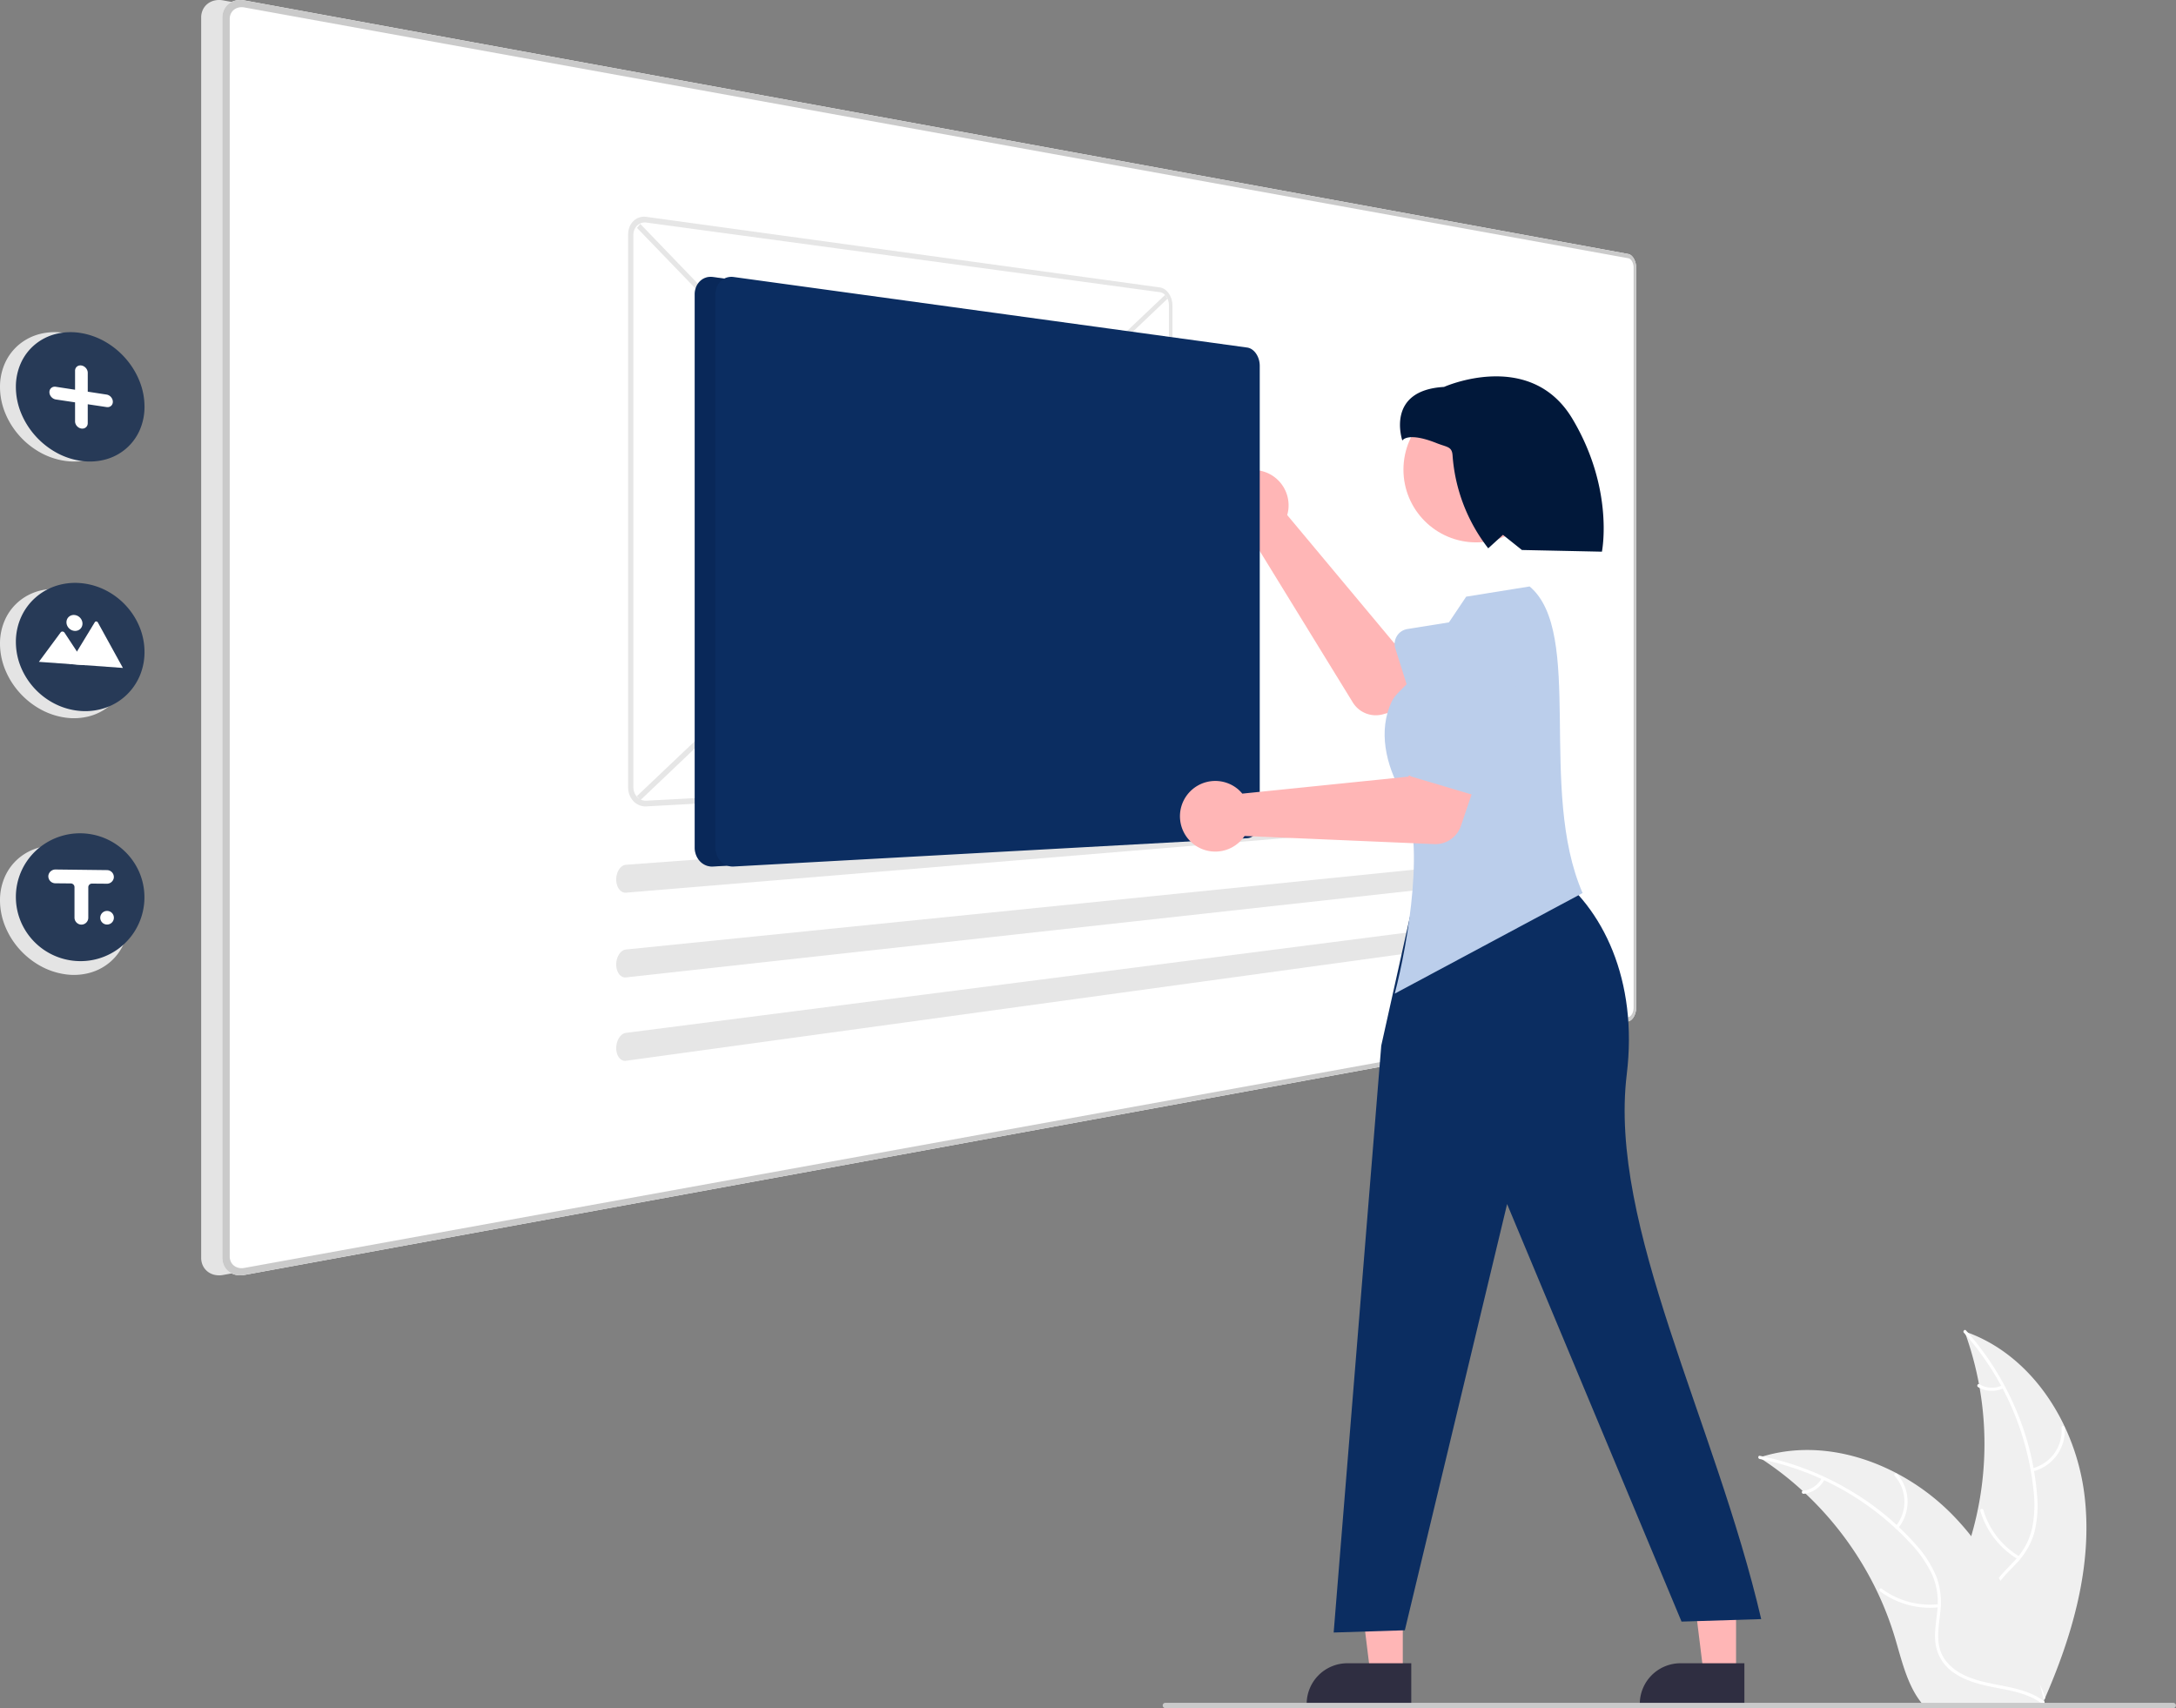 <svg xmlns="http://www.w3.org/2000/svg" width="610" height="478.761" viewBox="0 0 610 478.761">
  <rect x="0" y="0" width="610" height="478.761" fill="#808080" stroke="none"/>
  <g id="website-design" transform="translate(0 0)">
    <path id="Path_4240" data-name="Path 4240" d="M969.63,676.108c-2.461-19.788-14.724-39.285-33.6-45.724a91.872,91.872,0,0,1,0,63.077c-2.9,7.844-6.942,16.266-4.214,24.172,1.7,4.919,5.849,8.682,10.49,11.036s9.792,3.475,14.878,4.574l1,.828C966.258,715.838,972.09,695.9,969.63,676.108Z" transform="translate(-385.307 -257.208)" fill="#f0f0f0"/>
    <path id="Path_4241" data-name="Path 4241" d="M937.523,630.613a78.527,78.527,0,0,1,19.521,44.195,33.813,33.813,0,0,1-.385,10.588,19.394,19.394,0,0,1-4.824,9c-2.174,2.389-4.675,4.58-6.23,7.456a11.876,11.876,0,0,0-.58,9.695c1.373,3.939,4.081,7.15,6.837,10.2,3.06,3.384,6.293,6.851,7.594,11.338.158.544.992.267.835-.276-2.263-7.806-9.841-12.24-13.455-19.271-1.686-3.281-2.394-7.089-.813-10.552,1.382-3.028,3.959-5.291,6.181-7.69a20.7,20.7,0,0,0,5.044-8.62,31.261,31.261,0,0,0,.79-10.534,76.186,76.186,0,0,0-5.564-23.152,79.918,79.918,0,0,0-14.37-23.029c-.376-.421-.955.241-.582.659Z" transform="translate(-386.984 -257.062)" fill="#fff"/>
    <path id="Path_4242" data-name="Path 4242" d="M963.365,678.865a11.781,11.781,0,0,0,8.968-12.341.44.44,0,0,0-.878.044,10.909,10.909,0,0,1-8.366,11.463c-.55.131-.271.965.276.835Z" transform="translate(-393.541 -266.438)" fill="#fff"/>
    <path id="Path_4243" data-name="Path 4243" d="M954.734,710.782a22.708,22.708,0,0,1-10.14-13.078c-.16-.543-.994-.267-.835.276a23.619,23.619,0,0,0,10.58,13.587c.487.289.88-.5.4-.785Z" transform="translate(-388.62 -274.519)" fill="#fff"/>
    <path id="Path_4244" data-name="Path 4244" d="M949.57,650.658a6.669,6.669,0,0,1-6.32-.321c-.483-.3-.876.492-.4.785a7.473,7.473,0,0,0,6.991.37.454.454,0,0,0,.28-.555A.442.442,0,0,0,949.57,650.658Z" transform="translate(-388.335 -262.345)" fill="#fff"/>
    <path id="Path_4245" data-name="Path 4245" d="M860.264,677.3c.3.193.593.386.89.586a87.827,87.827,0,0,1,11.229,8.767c.275.245.549.5.816.749a92.589,92.589,0,0,1,20.108,27.525,89.919,89.919,0,0,1,4.925,12.743c1.817,6.03,3.308,12.713,6.905,17.646a15.422,15.422,0,0,0,1.2,1.483h32.51c.074-.037.148-.067.222-.1l1.3.059c-.052-.23-.111-.467-.163-.7-.03-.134-.067-.267-.1-.4-.022-.089-.045-.178-.059-.26-.007-.03-.015-.059-.022-.082-.015-.082-.037-.156-.052-.23q-.489-1.992-1.009-3.983c0-.007,0-.007-.007-.015a132.206,132.206,0,0,0-11.126-29.209c-.148-.274-.3-.556-.46-.831a85.8,85.8,0,0,0-7.707-11.69,75.836,75.836,0,0,0-5.051-5.778,63.073,63.073,0,0,0-15.784-11.823c-11.66-6.156-25.159-8.515-37.62-4.754C860.894,677.1,860.583,677.2,860.264,677.3Z" transform="translate(-367.061 -268.783)" fill="#f0f0f0"/>
    <path id="Path_4246" data-name="Path 4246" d="M860.229,678.283a78.526,78.526,0,0,1,42.2,23.533,33.816,33.816,0,0,1,6.068,8.686,19.394,19.394,0,0,1,1.565,10.087c-.3,3.216-.975,6.472-.486,9.7a11.875,11.875,0,0,0,5.374,8.09c3.468,2.318,7.563,3.252,11.6,4.026,4.481.86,9.149,1.681,12.889,4.48.453.339.953-.384.5-.722-6.507-4.87-15.227-3.848-22.345-7.286-3.322-1.6-6.18-4.219-7-7.936-.72-3.25-.024-6.608.305-9.862a20.7,20.7,0,0,0-1.162-9.92,31.261,31.261,0,0,0-5.711-8.887,76.183,76.183,0,0,0-18.382-15.136,79.917,79.917,0,0,0-25.339-9.736c-.553-.11-.617.767-.068.876Z" transform="translate(-366.953 -269.351)" fill="#fff"/>
    <path id="Path_4247" data-name="Path 4247" d="M912.311,699.422a11.781,11.781,0,0,0-.27-15.253c-.375-.423-1.05.14-.675.564a10.909,10.909,0,0,1,.222,14.189C911.228,699.358,911.952,699.856,912.311,699.422Z" transform="translate(-380.231 -271.061)" fill="#fff"/>
    <path id="Path_4248" data-name="Path 4248" d="M922.235,731.916a22.707,22.707,0,0,1-15.97-4.337c-.454-.338-.954.385-.5.722a23.62,23.62,0,0,0,16.628,4.479C922.956,732.718,922.8,731.854,922.235,731.916Z" transform="translate(-378.766 -282.289)" fill="#fff"/>
    <path id="Path_4249" data-name="Path 4249" d="M881.911,685.736a6.669,6.669,0,0,1-5.239,3.549c-.564.055-.4.92.157.865a7.473,7.473,0,0,0,5.8-3.913.454.454,0,0,0-.111-.611A.441.441,0,0,0,881.911,685.736Z" transform="translate(-371.208 -271.456)" fill="#fff"/>
    <path id="Path_1" data-name="Path 1" d="M652.445,198.457,264.461,127.373a5.96,5.96,0,0,0-2.388.028,4.926,4.926,0,0,0-1.96.915,4.609,4.609,0,0,0-1.326,1.652,5.146,5.146,0,0,0-.487,2.231V479.788a5.148,5.148,0,0,0,.486,2.232,4.61,4.61,0,0,0,1.325,1.653,4.925,4.925,0,0,0,1.959.917,5.961,5.961,0,0,0,2.388.03l387.987-71.085a1.835,1.835,0,0,0,.863-.438,3.282,3.282,0,0,0,.7-.89,4.992,4.992,0,0,0,.472-1.214,5.835,5.835,0,0,0,.174-1.409V202.42a5.84,5.84,0,0,0-.173-1.413,4.993,4.993,0,0,0-.473-1.215,3.287,3.287,0,0,0-.7-.89,1.838,1.838,0,0,0-.863-.438Z" transform="translate(-201.907 -127.265)" fill="#e4e4e4"/>
    <path id="Path_1-2" data-name="Path 1" d="M660.445,198.457,272.461,127.373a5.96,5.96,0,0,0-2.388.028,4.925,4.925,0,0,0-1.96.915,4.609,4.609,0,0,0-1.326,1.652,5.147,5.147,0,0,0-.487,2.231V479.788a5.149,5.149,0,0,0,.486,2.232,4.609,4.609,0,0,0,1.325,1.653,4.925,4.925,0,0,0,1.959.917,5.961,5.961,0,0,0,2.388.03l387.987-71.085a1.835,1.835,0,0,0,.863-.438,3.282,3.282,0,0,0,.7-.89,4.992,4.992,0,0,0,.472-1.214,5.826,5.826,0,0,0,.174-1.409V202.42a5.837,5.837,0,0,0-.173-1.413,4.993,4.993,0,0,0-.472-1.215,3.288,3.288,0,0,0-.7-.89,1.839,1.839,0,0,0-.863-.438Z" transform="translate(-203.973 -127.265)" fill="#fff"/>
    <path id="Path_2" data-name="Path 2" d="M660.445,198.457,272.461,127.373a5.96,5.96,0,0,0-2.388.028,4.925,4.925,0,0,0-1.96.915,4.609,4.609,0,0,0-1.326,1.652,5.147,5.147,0,0,0-.487,2.231V479.788a5.149,5.149,0,0,0,.486,2.232,4.609,4.609,0,0,0,1.325,1.653,4.925,4.925,0,0,0,1.959.917,5.961,5.961,0,0,0,2.388.03l387.987-71.085a1.835,1.835,0,0,0,.863-.438,3.282,3.282,0,0,0,.7-.89,4.992,4.992,0,0,0,.472-1.214,5.826,5.826,0,0,0,.174-1.409V202.42a5.837,5.837,0,0,0-.173-1.413,4.993,4.993,0,0,0-.472-1.215,3.288,3.288,0,0,0-.7-.89,1.839,1.839,0,0,0-.863-.438Zm1.476,211.252a3.9,3.9,0,0,1-.116.943,3.332,3.332,0,0,1-.315.811,2.186,2.186,0,0,1-.469.593,1.223,1.223,0,0,1-.575.291l-387.981,70.3a3.967,3.967,0,0,1-1.591-.022,3.283,3.283,0,0,1-1.3-.612,3.073,3.073,0,0,1-.881-1.1,3.432,3.432,0,0,1-.323-1.484V132.568a3.433,3.433,0,0,1,.323-1.483,3.072,3.072,0,0,1,.88-1.1,3.281,3.281,0,0,1,1.3-.613,3.968,3.968,0,0,1,1.591-.023l387.984,70.3a1.222,1.222,0,0,1,.575.291,2.189,2.189,0,0,1,.469.593,3.33,3.33,0,0,1,.316.81,3.89,3.89,0,0,1,.116.943V409.708Z" transform="translate(-203.973 -127.265)" fill="#cacaca"/>
    <path id="Path_3" data-name="Path 3" d="M182.271,268.173a16.218,16.218,0,0,1,1.469-6.874,14.49,14.49,0,0,1,3.985-5.137,14.9,14.9,0,0,1,5.85-2.9,17.236,17.236,0,0,1,7.068-.213,20.408,20.408,0,0,1,6.964,2.585,22.442,22.442,0,0,1,5.611,4.737,21.979,21.979,0,0,1,3.746,6.214,19.344,19.344,0,0,1,1.366,7.06,16.271,16.271,0,0,1-1.366,6.646,14.53,14.53,0,0,1-3.746,5.078,14.788,14.788,0,0,1-5.611,3.035,16.957,16.957,0,0,1-6.964.473h0a20.165,20.165,0,0,1-7.064-2.362,22.389,22.389,0,0,1-5.848-4.677,22.087,22.087,0,0,1-3.985-6.344A19.426,19.426,0,0,1,182.271,268.173Z" transform="translate(-182.271 -159.682)" fill="#e4e4e4"/>
    <path id="Path_3-2" data-name="Path 3" d="M182.271,365.173a16.218,16.218,0,0,1,1.469-6.874,14.491,14.491,0,0,1,3.985-5.137,14.9,14.9,0,0,1,5.85-2.9,17.236,17.236,0,0,1,7.068-.213,20.407,20.407,0,0,1,6.964,2.585,22.442,22.442,0,0,1,5.611,4.737,21.979,21.979,0,0,1,3.746,6.214,19.344,19.344,0,0,1,1.366,7.06,16.271,16.271,0,0,1-1.366,6.646,14.531,14.531,0,0,1-3.746,5.078,14.788,14.788,0,0,1-5.611,3.035,16.956,16.956,0,0,1-6.964.473h0a20.165,20.165,0,0,1-7.064-2.362,22.389,22.389,0,0,1-5.848-4.677,22.087,22.087,0,0,1-3.985-6.344,19.426,19.426,0,0,1-1.475-7.319Z" transform="translate(-182.271 -184.735)" fill="#e4e4e4"/>
    <path id="Path_3-3" data-name="Path 3" d="M182.271,462.173a16.218,16.218,0,0,1,1.469-6.874,14.49,14.49,0,0,1,3.985-5.137,14.9,14.9,0,0,1,5.85-2.9,17.236,17.236,0,0,1,7.068-.213,20.407,20.407,0,0,1,6.964,2.585,22.442,22.442,0,0,1,5.611,4.737,21.978,21.978,0,0,1,3.746,6.214,19.344,19.344,0,0,1,1.366,7.06,16.271,16.271,0,0,1-1.366,6.646,14.53,14.53,0,0,1-3.746,5.078,14.788,14.788,0,0,1-5.611,3.035,16.955,16.955,0,0,1-6.964.473h0a20.165,20.165,0,0,1-7.064-2.362,22.39,22.39,0,0,1-5.848-4.677,22.087,22.087,0,0,1-3.985-6.344A19.426,19.426,0,0,1,182.271,462.173Z" transform="translate(-182.271 -209.788)" fill="#e4e4e4"/>
    <path id="Path_3-4" data-name="Path 3" d="M188.271,268.173a16.218,16.218,0,0,1,1.469-6.874,14.49,14.49,0,0,1,3.985-5.137,14.9,14.9,0,0,1,5.85-2.9,17.236,17.236,0,0,1,7.068-.213,20.407,20.407,0,0,1,6.964,2.585,22.442,22.442,0,0,1,5.611,4.737,21.978,21.978,0,0,1,3.746,6.214,19.343,19.343,0,0,1,1.366,7.06,16.271,16.271,0,0,1-1.366,6.646,14.53,14.53,0,0,1-3.746,5.078,14.788,14.788,0,0,1-5.611,3.035,16.957,16.957,0,0,1-6.964.473h0a20.165,20.165,0,0,1-7.064-2.362,22.389,22.389,0,0,1-5.848-4.677,22.087,22.087,0,0,1-3.985-6.344A19.427,19.427,0,0,1,188.271,268.173Z" transform="translate(-183.82 -159.682)" fill="#273a57"/>
    <path id="Path_4" data-name="Path 4" d="M188.271,364.1a16.96,16.96,0,0,1,1.469-6.986,16.1,16.1,0,0,1,3.985-5.429,16.314,16.314,0,0,1,5.85-3.338,17.5,17.5,0,0,1,7.068-.735,19.105,19.105,0,0,1,6.964,2.07,20.159,20.159,0,0,1,5.611,4.322,19.925,19.925,0,0,1,3.746,5.934,18.564,18.564,0,0,1,1.366,6.967,16.985,16.985,0,0,1-1.366,6.75,16.144,16.144,0,0,1-9.357,8.8,17.353,17.353,0,0,1-6.964.987h0a19,19,0,0,1-7.064-1.839,20.185,20.185,0,0,1-9.832-10.3,18.617,18.617,0,0,1-1.475-7.208Z" transform="translate(-183.82 -184.153)" fill="#273a57"/>
    <path id="Path_5" data-name="Path 5" d="M188.271,460a17.736,17.736,0,0,1,5.454-12.818,18.11,18.11,0,0,1,29.235,6.1,17.882,17.882,0,0,1-16.317,24.7h0a18.146,18.146,0,0,1-16.9-10.885A17.823,17.823,0,0,1,188.271,460Z" transform="translate(-183.821 -208.592)" fill="#273a57"/>
    <path id="Path_6" data-name="Path 6" d="M202.75,271.336l5.386.828v-5.311a1.6,1.6,0,0,1,.138-.668,1.417,1.417,0,0,1,.381-.5,1.45,1.45,0,0,1,.565-.29,1.683,1.683,0,0,1,.692-.03,2.013,2.013,0,0,1,.692.248,2.234,2.234,0,0,1,.565.467,2.194,2.194,0,0,1,.382.621,1.922,1.922,0,0,1,.142.708v5.3l5.284.811a1.959,1.959,0,0,1,.681.243,2.186,2.186,0,0,1,.93,1.074,1.908,1.908,0,0,1,.137.7,1.6,1.6,0,0,1-.137.661,1.422,1.422,0,0,1-.371.5,1.44,1.44,0,0,1-.556.292,1.648,1.648,0,0,1-.681.036l-5.291-.791v5.291a1.609,1.609,0,0,1-.139.668,1.447,1.447,0,0,1-.38.507,1.476,1.476,0,0,1-.564.3,1.687,1.687,0,0,1-.691.04,1.985,1.985,0,0,1-.693-.237,2.185,2.185,0,0,1-.566-.46,2.151,2.151,0,0,1-.382-.617,1.9,1.9,0,0,1-.138-.71V275.7l-5.386-.808a2.04,2.04,0,0,1-.7-.245,2.243,2.243,0,0,1-.575-.468,2.187,2.187,0,0,1-.388-.622,1.914,1.914,0,0,1-.142-.717,1.6,1.6,0,0,1,.142-.673,1.44,1.44,0,0,1,.388-.507,1.487,1.487,0,0,1,.575-.3A1.724,1.724,0,0,1,202.75,271.336Z" transform="translate(-187.093 -162.927)" fill="#fff"/>
    <path id="Path_7" data-name="Path 7" d="M208.477,374.04l14.958,1.084h.055l-7.014-12.735a.561.561,0,0,0-.182-.2.547.547,0,0,0-.119-.06.518.518,0,0,0-.131-.029.484.484,0,0,0-.131.006.456.456,0,0,0-.119.04.437.437,0,0,0-.182.168l-4.773,7.846-.23.378Z" transform="translate(-189.039 -187.917)" fill="#fff"/>
    <path id="Path_8" data-name="Path 8" d="M196.968,374.406l13.2.957-2.529-3.839-.182-.277-3.317-5.036a.757.757,0,0,0-.216-.194.744.744,0,0,0-.128-.061.713.713,0,0,0-.142-.035.681.681,0,0,0-.142-.005.65.65,0,0,0-.136.024.615.615,0,0,0-.125.052.6.6,0,0,0-.111.079l-.011.013-.014.013-.011.014-.011.014Z" transform="translate(-186.067 -188.902)" fill="#fff"/>
    <path id="Ellipse_1" data-name="Ellipse 1" d="M209.64,359.661a2.388,2.388,0,0,1,.873.249,2.534,2.534,0,0,1,.711.538,2.5,2.5,0,0,1,.479.748,2.314,2.314,0,0,1,.176.88,2.1,2.1,0,0,1-.176.85,1.981,1.981,0,0,1-.479.668,2.008,2.008,0,0,1-.711.418,2.166,2.166,0,0,1-.873.1,2.385,2.385,0,0,1-.874-.247,2.532,2.532,0,0,1-.715-.537,2.5,2.5,0,0,1-.483-.749,2.314,2.314,0,0,1-.177-.884,2.1,2.1,0,0,1,.177-.853,1.981,1.981,0,0,1,.483-.668,2.01,2.01,0,0,1,.715-.414A2.168,2.168,0,0,1,209.64,359.661Z" transform="translate(-188.759 -187.285)" fill="#fff"/>
    <path id="Rectangle_2" data-name="Rectangle 2" d="M428.034,379.177,576.142,238.652l.635,1.113L428.96,380.366Z" transform="translate(-249.493 -156.034)" fill="#e6e6e6"/>
    <path id="Rectangle_3" data-name="Rectangle 3" d="M428.066,212.989l.929-1.113L576.771,365.283l-.637,1.057Z" transform="translate(-249.501 -149.118)" fill="#e6e6e6"/>
    <path id="Path_9" data-name="Path 9" d="M573.781,228.983,429.812,209.2a4.425,4.425,0,0,0-1.984.169,4.265,4.265,0,0,0-1.627.982,4.743,4.743,0,0,0-1.1,1.632,5.636,5.636,0,0,0-.406,2.135V369.1a5.894,5.894,0,0,0,.406,2.166,5.3,5.3,0,0,0,1.1,1.727,4.764,4.764,0,0,0,1.627,1.113,4.563,4.563,0,0,0,1.984.332l143.969-7.929a2.919,2.919,0,0,0,1.369-.445,3.949,3.949,0,0,0,1.113-1.054,5.259,5.259,0,0,0,.749-1.511,6.075,6.075,0,0,0,.275-1.814V234.091a6.3,6.3,0,0,0-.275-1.837,5.79,5.79,0,0,0-.749-1.572,4.463,4.463,0,0,0-1.113-1.146A3.154,3.154,0,0,0,573.781,228.983ZM429.812,372.841a3.259,3.259,0,0,1-1.416-.24,3.4,3.4,0,0,1-1.16-.8,3.789,3.789,0,0,1-.785-1.236,4.214,4.214,0,0,1-.289-1.545V214.314a4.029,4.029,0,0,1,.289-1.521,3.389,3.389,0,0,1,.785-1.167,3.047,3.047,0,0,1,1.16-.7,3.159,3.159,0,0,1,1.416-.124l143.969,19.511a2.251,2.251,0,0,1,.978.395,3.185,3.185,0,0,1,.8.816,4.136,4.136,0,0,1,.536,1.124,4.507,4.507,0,0,1,.2,1.314V361.734a4.342,4.342,0,0,1-.2,1.3,3.755,3.755,0,0,1-.536,1.08,2.817,2.817,0,0,1-.8.752,2.083,2.083,0,0,1-.978.314Z" transform="translate(-248.61 -148.417)" fill="#e6e6e6"/>
    <g id="b12ed9b2-cc32-4c4f-a9d5-2d1deb4d0e3e" transform="translate(172.746 223.798)">
      <path id="Path_14" data-name="Path 14" d="M424.228,447.579a2.2,2.2,0,0,0-1.058.411,3.332,3.332,0,0,0-.859.928,4.762,4.762,0,0,0-.573,1.3,5.6,5.6,0,0,0-.2,1.544,5.2,5.2,0,0,0,.223,1.474,3.914,3.914,0,0,0,.579,1.172,2.607,2.607,0,0,0,.851.759,1.929,1.929,0,0,0,1.038.234l252.041-20.87a.863.863,0,0,0,.533-.244,2.016,2.016,0,0,0,.438-.614,3.919,3.919,0,0,0,.3-.89,5.407,5.407,0,0,0,.116-1.081,5.246,5.246,0,0,0-.1-1.072,3.565,3.565,0,0,0-.285-.867,1.735,1.735,0,0,0-.426-.578.776.776,0,0,0-.53-.2h-.044Z" transform="translate(-421.539 -428.992)" fill="#e6e6e6"/>
    </g>
    <g id="e10bb4bc-6df1-41b6-ac46-84090840b498" transform="translate(172.746 240.609)">
      <path id="Path_15" data-name="Path 15" d="M424.228,477.183a2.257,2.257,0,0,0-1.058.44,3.47,3.47,0,0,0-.859.948,4.905,4.905,0,0,0-.573,1.32,5.654,5.654,0,0,0-.2,1.554,5.139,5.139,0,0,0,.222,1.468,3.788,3.788,0,0,0,.579,1.156,2.5,2.5,0,0,0,.849.735,1.9,1.9,0,0,0,1.038.205l252.042-27.8a.89.89,0,0,0,.533-.259,2.1,2.1,0,0,0,.438-.627,4.018,4.018,0,0,0,.3-.9,5.457,5.457,0,0,0,.116-1.085,5.2,5.2,0,0,0-.1-1.07,3.482,3.482,0,0,0-.285-.859,1.669,1.669,0,0,0-.428-.564.757.757,0,0,0-.53-.182h-.044Z" transform="translate(-421.539 -451.657)" fill="#e6e6e6"/>
    </g>
    <g id="e3c0a870-6a35-4470-a43f-0902a465f5fb" transform="translate(172.746 257.151)">
      <path id="Path_16" data-name="Path 16" d="M424.228,506.308a2.323,2.323,0,0,0-1.058.469,3.612,3.612,0,0,0-.859.972,5.053,5.053,0,0,0-.573,1.335,5.713,5.713,0,0,0-.2,1.558,5.075,5.075,0,0,0,.222,1.461,3.667,3.667,0,0,0,.579,1.141,2.407,2.407,0,0,0,.849.712,1.869,1.869,0,0,0,1.038.177l252.043-34.626a.918.918,0,0,0,.532-.273,2.177,2.177,0,0,0,.438-.639,4.121,4.121,0,0,0,.3-.91,5.505,5.505,0,0,0,.116-1.088,5.178,5.178,0,0,0-.1-1.067,3.393,3.393,0,0,0-.285-.852,1.6,1.6,0,0,0-.428-.552.742.742,0,0,0-.53-.168h-.044Z" transform="translate(-421.54 -473.958)" fill="#e6e6e6"/>
    </g>
    <path id="Path_17" data-name="Path 17" d="M217,456.006l-14.388-.172a2.048,2.048,0,0,0-.708.1,2.022,2.022,0,0,0-.61.324,1.988,1.988,0,0,0-.463.51,1.967,1.967,0,0,0-.263.655,1.913,1.913,0,0,0,.042.834,1.938,1.938,0,0,0,.156.391,1.972,1.972,0,0,0,.551.648,2,2,0,0,0,1.19.406l4.327.039a1.048,1.048,0,0,1,.957.636,1.023,1.023,0,0,1,.082.4v8.488a1.976,1.976,0,0,0,.441,1.29,2,2,0,0,0,1.171.7,1.938,1.938,0,0,0,2.077-1.092,1.914,1.914,0,0,0,.179-.808V460.8a1.017,1.017,0,0,1,1.018-1.016h.01l4.134.033a1.95,1.95,0,0,0,1.975-1.567A1.929,1.929,0,0,0,217,456.006Z" transform="translate(-186.99 -212.126)" fill="#fff"/>
    <path id="Ellipse_2" data-name="Ellipse 2" d="M222.07,471.484a1.91,1.91,0,1,1-1.759,1.167,1.91,1.91,0,0,1,1.759-1.167Z" transform="translate(-192.057 -216.168)" fill="#fff"/>
    <path id="Path_4250" data-name="Path 4250" d="M670.511,315.959a9.932,9.932,0,0,1-.321,1.53L700.182,353.4l11.2-1.93L716.506,368l-19.5,5.344a7.548,7.548,0,0,1-8.425-3.327l-27.875-45.348a9.9,9.9,0,1,1,9.8-8.7Z" transform="translate(-309.347 -173.133)" fill="#ffb6b6"/>
    <path id="Path_4251" data-name="Path 4251" d="M718.955,365.559A4.241,4.241,0,0,1,721.9,363.6l21.042-3.356a11.791,11.791,0,0,1,7.157,22.469l-19.225,9.347a4.246,4.246,0,0,1-5.905-2.542l-6.448-20.45a4.241,4.241,0,0,1,.438-3.508Z" transform="translate(-327.359 -187.293)" fill="#bbceeb"/>
    <path id="Path_4252" data-name="Path 4252" d="M533.814,620.3h-9.094L520.4,585.23h13.421Z" transform="translate(-140.569 -151.15)" fill="#ffb6b6"/>
    <path id="Path_4253" data-name="Path 4253" d="M713.674,767.565H684.353v-.371a11.413,11.413,0,0,1,11.412-11.412h17.91Z" transform="translate(-318.053 -289.595)" fill="#2f2e41"/>
    <path id="Path_4254" data-name="Path 4254" d="M661.814,620.3h-9.094L648.4,585.23h13.421Z" transform="translate(-175.144 -151.15)" fill="#ffb6b6"/>
    <path id="Path_4255" data-name="Path 4255" d="M841.674,767.565H812.353v-.371a11.413,11.413,0,0,1,11.412-11.412h17.91Z" transform="translate(-352.669 -289.595)" fill="#2f2e41"/>
    <path id="Path_4256" data-name="Path 4256" d="M717.986,467.77l39.4-11.387c14.355,10.181,24.266,30.589,21.056,56.994-5.173,42.551,24.773,97.262,37.688,152.7l-22.332.7L744.9,549.747l-28.67,119.466-19.949.627,13.34-164.492Z" transform="translate(-322.412 -212.268)" fill="#0b2d61"/>
    <circle id="Ellipse_418" data-name="Ellipse 418" cx="20.384" cy="20.384" r="20.384" transform="translate(393.431 111.253)" fill="#ffb6b6"/>
    <path id="Path_4257" data-name="Path 4257" d="M719.554,406.78c-4.506-7.909-6.732-17.514-2.81-25.728.987-2.068,3.68-4.023,5.089-5.831l15.75-23.483,17.784-2.861c15.39,12.908,2.243,57.007,14.852,85.934L717.556,463C721.32,448.621,726.4,418.8,719.554,406.78Z" transform="translate(-326.566 -184.502)" fill="#bbceeb"/>
    <path id="Path_4258" data-name="Path 4258" d="M721.314,287.472s1.381-2.557,9.642.742c2.892,1.154,4.248.889,4.436,3.4a47.931,47.931,0,0,0,9.937,25.986l.063.081,4.131-3.77,5.311,4.241,22.425.471S780.8,301.19,769,281.4s-36-8.953-36-8.953C716.475,273.39,721.314,287.472,721.314,287.472Z" transform="translate(-328.194 -163.997)" fill="#01183a"/>
    <path id="Path_9-2" data-name="Path 9" d="M599.472,251.7,455.5,231.926a4.426,4.426,0,0,0-1.984.169,4.265,4.265,0,0,0-1.627.982,4.742,4.742,0,0,0-1.1,1.632,5.638,5.638,0,0,0-.406,2.135V391.819a5.9,5.9,0,0,0,.406,2.166,5.3,5.3,0,0,0,1.1,1.727,4.764,4.764,0,0,0,1.627,1.113,4.563,4.563,0,0,0,1.984.332l143.97-7.929a2.919,2.919,0,0,0,1.368-.445,3.948,3.948,0,0,0,1.113-1.054,5.258,5.258,0,0,0,.749-1.511,6.076,6.076,0,0,0,.275-1.814V256.812a6.3,6.3,0,0,0-.275-1.837,5.792,5.792,0,0,0-.749-1.572,4.461,4.461,0,0,0-1.113-1.146A3.154,3.154,0,0,0,599.472,251.7Z" transform="translate(-255.64 -154.285)" fill="#0b2d61"/>
    <path id="Path_9-3" data-name="Path 9" d="M599.472,251.7,455.5,231.926a4.426,4.426,0,0,0-1.984.169,4.265,4.265,0,0,0-1.627.982,4.742,4.742,0,0,0-1.1,1.632,5.638,5.638,0,0,0-.406,2.135V391.819a5.9,5.9,0,0,0,.406,2.166,5.3,5.3,0,0,0,1.1,1.727,4.764,4.764,0,0,0,1.627,1.113,4.563,4.563,0,0,0,1.984.332l143.97-7.929a2.919,2.919,0,0,0,1.368-.445,3.948,3.948,0,0,0,1.113-1.054,5.258,5.258,0,0,0,.749-1.511,6.076,6.076,0,0,0,.275-1.814V256.812a6.3,6.3,0,0,0-.275-1.837,5.792,5.792,0,0,0-.749-1.572,4.461,4.461,0,0,0-1.113-1.146A3.154,3.154,0,0,0,599.472,251.7Z" transform="translate(-255.64 -154.285)" fill="#01183a" opacity="0.2"/>
    <path id="Path_9-4" data-name="Path 9" d="M607.472,251.7,463.5,231.926a4.426,4.426,0,0,0-1.984.169,4.265,4.265,0,0,0-1.627.982,4.742,4.742,0,0,0-1.1,1.632,5.638,5.638,0,0,0-.406,2.135V391.819a5.9,5.9,0,0,0,.406,2.166,5.3,5.3,0,0,0,1.1,1.727,4.765,4.765,0,0,0,1.627,1.113,4.564,4.564,0,0,0,1.984.332l143.969-7.929a2.919,2.919,0,0,0,1.368-.445,3.948,3.948,0,0,0,1.113-1.054,5.257,5.257,0,0,0,.749-1.511,6.078,6.078,0,0,0,.275-1.814V256.812a6.3,6.3,0,0,0-.275-1.837,5.793,5.793,0,0,0-.749-1.572,4.463,4.463,0,0,0-1.113-1.146A3.154,3.154,0,0,0,607.472,251.7Z" transform="translate(-257.829 -154.285)" fill="#0b2d61"/>
    <path id="Path_4259" data-name="Path 4259" d="M652.842,420.774a9.931,9.931,0,0,1,1.089,1.123l46.546-4.758,4.669-10.363,16.561,5-6.483,19.149a7.547,7.547,0,0,1-7.472,5.12l-53.182-2.279a9.9,9.9,0,1,1-1.728-13Z" transform="translate(-305.675 -199.456)" fill="#ffb6b6"/>
    <path id="Path_4260" data-name="Path 4260" d="M721.407,406.846a4.241,4.241,0,0,1,.022-3.535l9-19.316a11.791,11.791,0,1,1,22.626,6.643L750.037,411.8a4.245,4.245,0,0,1-5.411,3.471l-20.556-6.1a4.241,4.241,0,0,1-2.663-2.326Z" transform="translate(-328.008 -191.384)" fill="#bbceeb"/>
    <path id="Path_4261" data-name="Path 4261" d="M918.069,772.218h-282.6a.742.742,0,0,1,0-1.483h282.6a.742.742,0,0,1,0,1.483Z" transform="translate(-308.811 -293.457)" fill="#cacaca"/>
  </g>
</svg>
